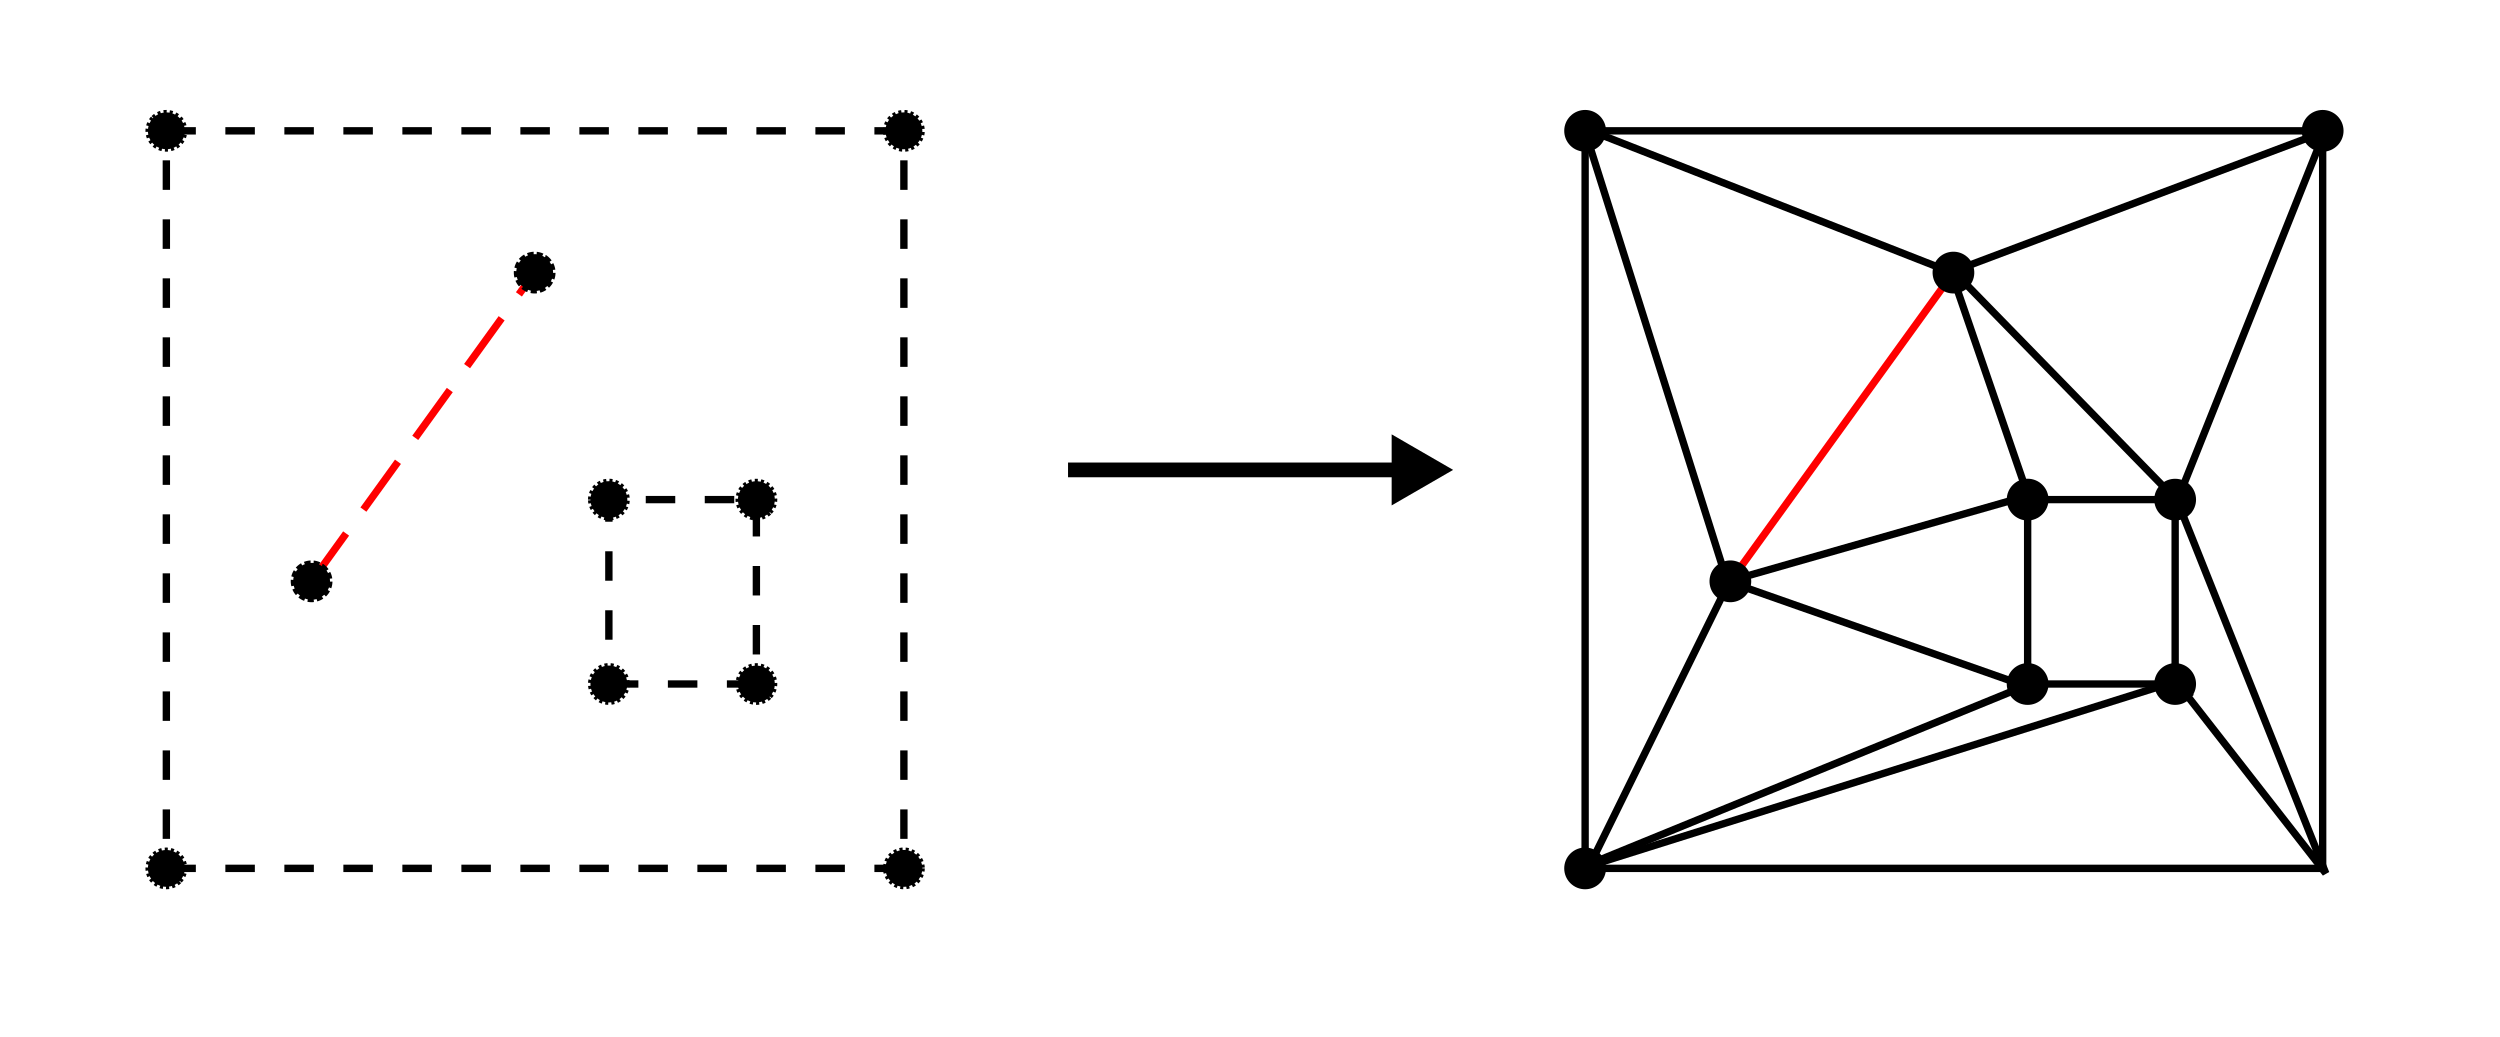 <?xml version="1.0" encoding="UTF-8" standalone="no"?>
<!-- Created with Inkscape (http://www.inkscape.org/) -->

<svg
   width="67.793mm"
   height="28.133mm"
   viewBox="0 0 67.793 28.133"
   version="1.1"
   id="svg5"
   xml:space="preserve"
   inkscape:version="1.2 (dc2aedaf03, 2022-05-15)"
   sodipodi:docname="manual-ignore-constraint-for-planting-seeds.svg"
   xmlns:inkscape="http://www.inkscape.org/namespaces/inkscape"
   xmlns:sodipodi="http://sodipodi.sourceforge.net/DTD/sodipodi-0.dtd"
   xmlns="http://www.w3.org/2000/svg"
   xmlns:svg="http://www.w3.org/2000/svg"><sodipodi:namedview
     id="namedview7"
     pagecolor="#ffffff"
     bordercolor="#000000"
     borderopacity="0.25"
     inkscape:showpageshadow="2"
     inkscape:pageopacity="0.0"
     inkscape:pagecheckerboard="0"
     inkscape:deskcolor="#d1d1d1"
     inkscape:document-units="mm"
     showgrid="false"
     inkscape:zoom="3.0182099"
     inkscape:cx="134.84814"
     inkscape:cy="53.011555"
     inkscape:window-width="1920"
     inkscape:window-height="1027"
     inkscape:window-x="-8"
     inkscape:window-y="-8"
     inkscape:window-maximized="1"
     inkscape:current-layer="g4030-2" /><defs
     id="defs2"><inkscape:path-effect
       effect="powerstroke"
       id="path-effect10959"
       is_visible="true"
       lpeversion="1"
       offset_points="2.773,0.329"
       not_jump="true"
       sort_points="true"
       interpolator_type="CentripetalCatmullRom"
       interpolator_beta="0.75"
       start_linecap_type="round"
       linejoin_type="spiro"
       miter_limit="4"
       scale_width="1"
       end_linecap_type="round" /><inkscape:path-effect
       effect="simplify"
       id="path-effect10957"
       is_visible="true"
       lpeversion="1"
       steps="1"
       threshold="0.005"
       smooth_angles="0"
       helper_size="0"
       simplify_individual_paths="false"
       simplify_just_coalesce="false"
       step="1" /><inkscape:path-effect
       effect="bspline"
       id="path-effect10852"
       is_visible="true"
       lpeversion="1"
       weight="33.333"
       steps="2"
       helper_size="0"
       apply_no_weight="true"
       apply_with_weight="true"
       only_selected="false" /><inkscape:path-effect
       effect="powerstroke"
       id="path-effect9712"
       is_visible="true"
       lpeversion="1"
       offset_points="2.661,0.329"
       not_jump="true"
       sort_points="true"
       interpolator_type="CentripetalCatmullRom"
       interpolator_beta="0.75"
       start_linecap_type="round"
       linejoin_type="spiro"
       miter_limit="4"
       scale_width="1"
       end_linecap_type="round" /><inkscape:path-effect
       effect="simplify"
       id="path-effect9710"
       is_visible="true"
       lpeversion="1"
       steps="1"
       threshold="0.005"
       smooth_angles="0"
       helper_size="0"
       simplify_individual_paths="false"
       simplify_just_coalesce="false"
       step="1" /><inkscape:path-effect
       effect="bspline"
       id="path-effect9605"
       is_visible="true"
       lpeversion="1"
       weight="33.333"
       steps="2"
       helper_size="0"
       apply_no_weight="true"
       apply_with_weight="true"
       only_selected="false" /><inkscape:path-effect
       effect="simplify"
       id="path-effect8301"
       is_visible="true"
       lpeversion="1"
       steps="1"
       threshold="0.002"
       smooth_angles="360"
       helper_size="0"
       simplify_individual_paths="false"
       simplify_just_coalesce="false" /><inkscape:path-effect
       effect="simplify"
       id="path-effect8195"
       is_visible="true"
       lpeversion="1"
       steps="1"
       threshold="0.002"
       smooth_angles="360"
       helper_size="0"
       simplify_individual_paths="false"
       simplify_just_coalesce="false" /><marker
       style="overflow:visible"
       id="TriangleStart"
       refX="0"
       refY="0"
       orient="auto-start-reverse"
       inkscape:stockid="TriangleStart"
       markerWidth="4.167"
       markerHeight="5"
       viewBox="0 0 5.324 6.155"
       inkscape:isstock="true"
       inkscape:collect="always"
       preserveAspectRatio="xMidYMid"><path
         transform="scale(0.5)"
         style="fill:context-stroke;fill-rule:evenodd;stroke:context-stroke;stroke-width:1pt"
         d="M 5.77,0 -2.88,5 V -5 Z"
         id="path135" /></marker><marker
       style="overflow:visible"
       id="marker2453"
       refX="0"
       refY="0"
       orient="auto"
       inkscape:stockid="Dot"
       markerWidth="5.667"
       markerHeight="5.667"
       viewBox="0 0 5.667 5.667"
       inkscape:isstock="true"
       inkscape:collect="always"
       preserveAspectRatio="xMidYMid"><path
         transform="scale(0.5)"
         style="fill:context-stroke;fill-rule:evenodd;stroke:context-stroke;stroke-width:1pt"
         d="M 5,0 C 5,2.76 2.76,5 0,5 -2.76,5 -5,2.76 -5,0 c 0,-2.76 2.3,-5 5,-5 2.76,0 5,2.24 5,5 z"
         id="path2451"
         sodipodi:nodetypes="sssss" /></marker><marker
       style="overflow:visible"
       id="marker2309"
       refX="0"
       refY="0"
       orient="auto"
       inkscape:stockid="Dot"
       markerWidth="5.667"
       markerHeight="5.667"
       viewBox="0 0 5.667 5.667"
       inkscape:isstock="true"
       inkscape:collect="always"
       preserveAspectRatio="xMidYMid"><path
         transform="scale(0.5)"
         style="fill:context-stroke;fill-rule:evenodd;stroke:context-stroke;stroke-width:1pt"
         d="M 5,0 C 5,2.76 2.76,5 0,5 -2.76,5 -5,2.76 -5,0 c 0,-2.76 2.3,-5 5,-5 2.76,0 5,2.24 5,5 z"
         id="path2307"
         sodipodi:nodetypes="sssss" /></marker><marker
       style="overflow:visible"
       id="marker2191"
       refX="0"
       refY="0"
       orient="auto"
       inkscape:stockid="Dot"
       markerWidth="5.667"
       markerHeight="5.667"
       viewBox="0 0 5.667 5.667"
       inkscape:isstock="true"
       inkscape:collect="always"
       preserveAspectRatio="xMidYMid"><path
         transform="scale(0.5)"
         style="fill:context-stroke;fill-rule:evenodd;stroke:context-stroke;stroke-width:1pt"
         d="M 5,0 C 5,2.76 2.76,5 0,5 -2.76,5 -5,2.76 -5,0 c 0,-2.76 2.3,-5 5,-5 2.76,0 5,2.24 5,5 z"
         id="path2189"
         sodipodi:nodetypes="sssss" /></marker><marker
       style="overflow:visible"
       id="marker2081"
       refX="0"
       refY="0"
       orient="auto"
       inkscape:stockid="Dot"
       markerWidth="5.667"
       markerHeight="5.667"
       viewBox="0 0 5.667 5.667"
       inkscape:isstock="true"
       inkscape:collect="always"
       preserveAspectRatio="xMidYMid"><path
         transform="scale(0.5)"
         style="fill:context-stroke;fill-rule:evenodd;stroke:context-stroke;stroke-width:1pt"
         d="M 5,0 C 5,2.76 2.76,5 0,5 -2.76,5 -5,2.76 -5,0 c 0,-2.76 2.3,-5 5,-5 2.76,0 5,2.24 5,5 z"
         id="path2079"
         sodipodi:nodetypes="sssss" /></marker><marker
       style="overflow:visible"
       id="marker1999"
       refX="0"
       refY="0"
       orient="auto"
       inkscape:stockid="Dot"
       markerWidth="5.667"
       markerHeight="5.667"
       viewBox="0 0 5.667 5.667"
       inkscape:isstock="true"
       inkscape:collect="always"
       preserveAspectRatio="xMidYMid"><path
         transform="scale(0.5)"
         style="fill:context-stroke;fill-rule:evenodd;stroke:context-stroke;stroke-width:1pt"
         d="M 5,0 C 5,2.76 2.76,5 0,5 -2.76,5 -5,2.76 -5,0 c 0,-2.76 2.3,-5 5,-5 2.76,0 5,2.24 5,5 z"
         id="path1997"
         sodipodi:nodetypes="sssss" /></marker><marker
       style="overflow:visible"
       id="marker1329"
       refX="0"
       refY="0"
       orient="auto"
       inkscape:stockid="Dot"
       markerWidth="5.667"
       markerHeight="5.667"
       viewBox="0 0 5.667 5.667"
       inkscape:isstock="true"
       inkscape:collect="always"
       preserveAspectRatio="xMidYMid"><path
         transform="scale(0.5)"
         style="fill:context-stroke;fill-rule:evenodd;stroke:context-stroke;stroke-width:1pt"
         d="M 5,0 C 5,2.76 2.76,5 0,5 -2.76,5 -5,2.76 -5,0 c 0,-2.76 2.3,-5 5,-5 2.76,0 5,2.24 5,5 z"
         id="path1327"
         sodipodi:nodetypes="sssss" /></marker><marker
       style="overflow:visible"
       id="marker1200"
       refX="0"
       refY="0"
       orient="auto"
       inkscape:stockid="Dot"
       markerWidth="5.667"
       markerHeight="5.667"
       viewBox="0 0 5.667 5.667"
       inkscape:isstock="true"
       inkscape:collect="always"
       preserveAspectRatio="xMidYMid"><path
         transform="scale(0.5)"
         style="fill:context-stroke;fill-rule:evenodd;stroke:context-stroke;stroke-width:1pt"
         d="M 5,0 C 5,2.76 2.76,5 0,5 -2.76,5 -5,2.76 -5,0 c 0,-2.76 2.3,-5 5,-5 2.76,0 5,2.24 5,5 z"
         id="path1198"
         sodipodi:nodetypes="sssss" /></marker><marker
       style="overflow:visible"
       id="Dot"
       refX="0"
       refY="0"
       orient="auto"
       inkscape:stockid="Dot"
       markerWidth="5.667"
       markerHeight="5.667"
       viewBox="0 0 5.667 5.667"
       inkscape:isstock="true"
       inkscape:collect="always"
       preserveAspectRatio="xMidYMid"><path
         transform="scale(0.5)"
         style="fill:context-stroke;fill-rule:evenodd;stroke:context-stroke;stroke-width:1pt"
         d="M 5,0 C 5,2.76 2.76,5 0,5 -2.76,5 -5,2.76 -5,0 c 0,-2.76 2.3,-5 5,-5 2.76,0 5,2.24 5,5 z"
         id="Dot1"
         sodipodi:nodetypes="sssss" /></marker><marker
       style="overflow:visible"
       id="Dot-9"
       refX="0"
       refY="0"
       orient="auto"
       inkscape:stockid="Dot"
       markerWidth="5.667"
       markerHeight="5.667"
       viewBox="0 0 5.667 5.667"
       inkscape:isstock="true"
       inkscape:collect="always"
       preserveAspectRatio="xMidYMid"><path
         transform="scale(0.5)"
         style="fill:context-stroke;fill-rule:evenodd;stroke:context-stroke;stroke-width:1pt"
         d="M 5,0 C 5,2.76 2.76,5 0,5 -2.76,5 -5,2.76 -5,0 c 0,-2.76 2.3,-5 5,-5 2.76,0 5,2.24 5,5 z"
         id="Dot1-1"
         sodipodi:nodetypes="sssss" /></marker><marker
       style="overflow:visible"
       id="marker1329-0"
       refX="0"
       refY="0"
       orient="auto"
       inkscape:stockid="Dot"
       markerWidth="5.667"
       markerHeight="5.667"
       viewBox="0 0 5.667 5.667"
       inkscape:isstock="true"
       inkscape:collect="always"
       preserveAspectRatio="xMidYMid"><path
         transform="scale(0.5)"
         style="fill:context-stroke;fill-rule:evenodd;stroke:context-stroke;stroke-width:1pt"
         d="M 5,0 C 5,2.76 2.76,5 0,5 -2.76,5 -5,2.76 -5,0 c 0,-2.76 2.3,-5 5,-5 2.76,0 5,2.24 5,5 z"
         id="path1327-7"
         sodipodi:nodetypes="sssss" /></marker><marker
       style="overflow:visible"
       id="marker1999-3"
       refX="0"
       refY="0"
       orient="auto"
       inkscape:stockid="Dot"
       markerWidth="5.667"
       markerHeight="5.667"
       viewBox="0 0 5.667 5.667"
       inkscape:isstock="true"
       inkscape:collect="always"
       preserveAspectRatio="xMidYMid"><path
         transform="scale(0.5)"
         style="fill:context-stroke;fill-rule:evenodd;stroke:context-stroke;stroke-width:1pt"
         d="M 5,0 C 5,2.76 2.76,5 0,5 -2.76,5 -5,2.76 -5,0 c 0,-2.76 2.3,-5 5,-5 2.76,0 5,2.24 5,5 z"
         id="path1997-9"
         sodipodi:nodetypes="sssss" /></marker><marker
       style="overflow:visible"
       id="marker2081-9"
       refX="0"
       refY="0"
       orient="auto"
       inkscape:stockid="Dot"
       markerWidth="5.667"
       markerHeight="5.667"
       viewBox="0 0 5.667 5.667"
       inkscape:isstock="true"
       inkscape:collect="always"
       preserveAspectRatio="xMidYMid"><path
         transform="scale(0.5)"
         style="fill:context-stroke;fill-rule:evenodd;stroke:context-stroke;stroke-width:1pt"
         d="M 5,0 C 5,2.76 2.76,5 0,5 -2.76,5 -5,2.76 -5,0 c 0,-2.76 2.3,-5 5,-5 2.76,0 5,2.24 5,5 z"
         id="path2079-4"
         sodipodi:nodetypes="sssss" /></marker><marker
       style="overflow:visible"
       id="marker2191-9"
       refX="0"
       refY="0"
       orient="auto"
       inkscape:stockid="Dot"
       markerWidth="5.667"
       markerHeight="5.667"
       viewBox="0 0 5.667 5.667"
       inkscape:isstock="true"
       inkscape:collect="always"
       preserveAspectRatio="xMidYMid"><path
         transform="scale(0.5)"
         style="fill:context-stroke;fill-rule:evenodd;stroke:context-stroke;stroke-width:1pt"
         d="M 5,0 C 5,2.76 2.76,5 0,5 -2.76,5 -5,2.76 -5,0 c 0,-2.76 2.3,-5 5,-5 2.76,0 5,2.24 5,5 z"
         id="path2189-8"
         sodipodi:nodetypes="sssss" /></marker><marker
       style="overflow:visible"
       id="marker2309-9"
       refX="0"
       refY="0"
       orient="auto"
       inkscape:stockid="Dot"
       markerWidth="5.667"
       markerHeight="5.667"
       viewBox="0 0 5.667 5.667"
       inkscape:isstock="true"
       inkscape:collect="always"
       preserveAspectRatio="xMidYMid"><path
         transform="scale(0.5)"
         style="fill:context-stroke;fill-rule:evenodd;stroke:context-stroke;stroke-width:1pt"
         d="M 5,0 C 5,2.76 2.76,5 0,5 -2.76,5 -5,2.76 -5,0 c 0,-2.76 2.3,-5 5,-5 2.76,0 5,2.24 5,5 z"
         id="path2307-0"
         sodipodi:nodetypes="sssss" /></marker><marker
       style="overflow:visible"
       id="marker2453-8"
       refX="0"
       refY="0"
       orient="auto"
       inkscape:stockid="Dot"
       markerWidth="5.667"
       markerHeight="5.667"
       viewBox="0 0 5.667 5.667"
       inkscape:isstock="true"
       inkscape:collect="always"
       preserveAspectRatio="xMidYMid"><path
         transform="scale(0.5)"
         style="fill:context-stroke;fill-rule:evenodd;stroke:context-stroke;stroke-width:1pt"
         d="M 5,0 C 5,2.76 2.76,5 0,5 -2.76,5 -5,2.76 -5,0 c 0,-2.76 2.3,-5 5,-5 2.76,0 5,2.24 5,5 z"
         id="path2451-8"
         sodipodi:nodetypes="sssss" /></marker></defs><g
     inkscape:label="Warstwa 1"
     inkscape:groupmode="layer"
     id="layer1"
     transform="translate(-10.983,-20.239)"><g
       id="g4030-2"
       transform="translate(42.377,0.62)"><path
         style="fill:#ffffff;fill-opacity:1;stroke:none;stroke-width:0.378;stroke-miterlimit:0;stroke-dasharray:none;stroke-dashoffset:0;stroke-opacity:1;stop-color:#000000"
         d="m 198.131,76.535 c 0,0 15.075,8.283 15.075,8.283"
         id="path10850"
         inkscape:path-effect="#path-effect10852"
         inkscape:original-d="m 198.13069,76.535433 15.07516,8.283056" /><g
         id="g15512"
         transform="translate(3.945,2.981)"><g
           id="g4030"
           transform="translate(-40.828,0.186)"><path
             style="fill:#000000;stroke:#000000;stroke-width:0;stroke-miterlimit:0;stop-color:#000000"
             d="m 13.699,25.569 17.201,0.279"
             id="path419" /><path
             style="fill:#ffffff;fill-opacity:1;stroke:#000000;stroke-width:0.2;stroke-miterlimit:0;stroke-dasharray:0.8, 0.8;stroke-dashoffset:0;marker-start:url(#Dot);marker-mid:url(#marker1329);marker-end:url(#marker1200);stop-color:#000000"
             d="M 30,20 H 10 v 20 h 20 z"
             id="path423"
             sodipodi:nodetypes="ccccc" /><path
             style="fill:#ffffff;fill-opacity:1;stroke:#ff0000;stroke-width:0.2;stroke-miterlimit:0;stroke-dasharray:1.6, 0.8;stroke-dashoffset:0;stroke-opacity:1;marker-start:url(#marker1999);marker-end:url(#marker2081);stop-color:#000000"
             d="m 13.938,32.216 6.049,-8.372"
             id="path1995" /><path
             style="fill:#ffffff;fill-opacity:1;stroke:#000000;stroke-width:0.2;stroke-miterlimit:0;stroke-dasharray:0.8, 0.8;stroke-dashoffset:0;marker-start:url(#marker2191);marker-mid:url(#marker2309);marker-end:url(#marker2453);stop-color:#000000"
             d="m 22,35 h 4 v -5 h -4 z"
             id="path2187"
             sodipodi:nodetypes="ccccc" /></g><path
           style="fill:#ffffff;fill-opacity:1;stroke:#000000;stroke-width:0.4;stroke-miterlimit:0;stroke-dasharray:none;stroke-dashoffset:0;stroke-opacity:1;marker-end:url(#TriangleStart);stop-color:#000000"
           d="m 36,30 h 9.331"
           id="path3658"
           sodipodi:nodetypes="cc"
           transform="translate(-42.377,-0.62)" /><g
           id="g14220"
           transform="translate(-2.355,0.186)"><g
             id="g4990"><path
               style="fill:#ffffff;fill-opacity:1;stroke:#000000;stroke-width:0.2;stroke-miterlimit:0;stroke-dasharray:none;stroke-dashoffset:0;marker-start:url(#Dot-9);marker-mid:url(#marker1329-0);stop-color:#000000"
               d="M 30,20 H 10 v 20 h 20 z"
               id="path423-0"
               sodipodi:nodetypes="ccccc" /></g><g
             id="g14085"><path
               style="fill:#000000;stroke:#000000;stroke-width:0;stroke-miterlimit:0;stop-color:#000000"
               d="m 13.699,25.569 17.201,0.279"
               id="path419-3" /><path
               style="fill:#ffffff;fill-opacity:1;stroke:#000000;stroke-width:0.2;stroke-miterlimit:0;stroke-dasharray:none;stroke-dashoffset:0;marker-start:url(#marker2191-9);marker-mid:url(#marker2309-9);marker-end:url(#marker2453-8);stop-color:#000000"
               d="m 22,35 h 4 v -5 h -4 z"
               id="path2187-8"
               sodipodi:nodetypes="ccccc" /><path
               d="m 15.333,23.724 c -0.037,0.184 -0.153,0.753 -0.221,1.242 -0.064,0.388 -0.088,0.786 -0.099,1.19 -0.021,0.448 -0.027,0.875 -0.046,1.233 -0.006,0.112 -0.014,0.228 -0.023,0.346 -0.014,0.096 -0.02,0.163 -0.034,0.237 -0.014,0.07 -0.03,0.116 -0.049,0.151 -0.002,0.004 -0.004,0.007 -0.006,0.011 0.012,-0.023 0.037,-0.057 0.082,-0.082 0.023,-0.012 0.046,-0.02 0.068,-0.025 0.023,-0.004 0.044,-0.004 0.06,-0.003 0.035,0.004 0.058,0.015 0.068,0.021 0.015,0.009 0.023,0.017 0.028,0.023 a 0.329,0.329 90 0 0 -0.5,0.427 c 0.03,0.035 0.076,0.08 0.141,0.118 0.048,0.028 0.115,0.057 0.198,0.065 0.038,0.004 0.08,0.003 0.125,-0.005 0.043,-0.008 0.087,-0.023 0.13,-0.047 0.081,-0.045 0.141,-0.112 0.181,-0.187 0.065,-0.117 0.098,-0.236 0.118,-0.343 0.018,-0.095 0.032,-0.216 0.041,-0.278 9.02e-4,-0.006 0.002,-0.013 0.002,-0.019 0.011,-0.129 0.019,-0.255 0.026,-0.375 0.02,-0.375 0.026,-0.806 0.047,-1.244 0.011,-0.397 0.034,-0.762 0.092,-1.115 0.066,-0.474 0.178,-1.021 0.216,-1.213 a 0.329,0.329 90 0 0 -0.645,-0.129 z"
               id="path-1"
               inkscape:path-effect="#path-effect10957;#path-effect10959"
               inkscape:original-d="m 15.655025,23.787923 c -0.05114,0.270292 -0.109818,0.539265 -0.153409,0.810876 -0.158684,0.98872 -0.134608,0.946137 -0.175325,1.950487 -0.0111,0.273704 -0.02687,1.026429 -0.06575,1.29302 -0.02182,0.149643 -0.08027,0.70869 -0.350649,0.438312"
               style="fill:#ffffff;fill-opacity:1;fill-rule:nonzero;stroke:none;stroke-width:0.378;stroke-miterlimit:0;stroke-dasharray:none;stroke-dashoffset:0;stroke-opacity:1;stop-color:#000000" /><path
               style="fill:#ffffff;fill-opacity:0;stroke:#000000;stroke-width:0.2;stroke-miterlimit:0;stroke-dasharray:none;stroke-dashoffset:0;stroke-opacity:1;stop-color:#000000"
               d="M 10.063,40.042 13.875,32.293 10.001,20.02"
               id="path13167" /><path
               style="fill:#ffffff;fill-opacity:0;stroke:#000000;stroke-width:0.2;stroke-miterlimit:0;stroke-dasharray:none;stroke-dashoffset:0;stroke-opacity:1;stop-color:#000000"
               d="M 9.97,19.927 19.919,23.832 30.054,20.02 26.056,30.031 30.085,40.135 26.025,34.928 10.063,39.949"
               id="path14055" /><path
               style="fill:#ffffff;fill-opacity:0;stroke:#000000;stroke-width:0.2;stroke-miterlimit:0;stroke-dasharray:none;stroke-dashoffset:0;stroke-opacity:1;stop-color:#000000"
               d="M 10.032,39.918 21.934,35.052 13.906,32.231"
               id="path14057" /><path
               style="fill:#ffffff;fill-opacity:0;stroke:#000000;stroke-width:0.2;stroke-miterlimit:0;stroke-dasharray:none;stroke-dashoffset:0;stroke-opacity:1;stop-color:#000000"
               d="m 19.95,23.894 2.077,6.044"
               id="path14059" /><path
               style="fill:#ffffff;fill-opacity:0;stroke:#000000;stroke-width:0.2;stroke-miterlimit:0;stroke-dasharray:none;stroke-dashoffset:0;stroke-opacity:1;stop-color:#000000"
               d="m 20.012,23.832 6.075,6.23"
               id="path14061" /><path
               style="fill:#ffffff;fill-opacity:0;stroke:#000000;stroke-width:0.2;stroke-miterlimit:0;stroke-dasharray:none;stroke-dashoffset:0;stroke-opacity:1;stop-color:#000000"
               d="m 13.937,32.2 8.027,-2.294"
               id="path14063" /><path
               style="fill:#ffffff;fill-opacity:1;stroke:#ff0000;stroke-width:0.2;stroke-miterlimit:0;stroke-dasharray:none;stroke-dashoffset:0;stroke-opacity:1;marker-start:url(#marker1999-3);marker-end:url(#marker2081-9);stop-color:#000000"
               d="m 13.938,32.216 6.049,-8.372"
               id="path1995-1"
               sodipodi:nodetypes="cc" /></g></g></g></g></g></svg>
